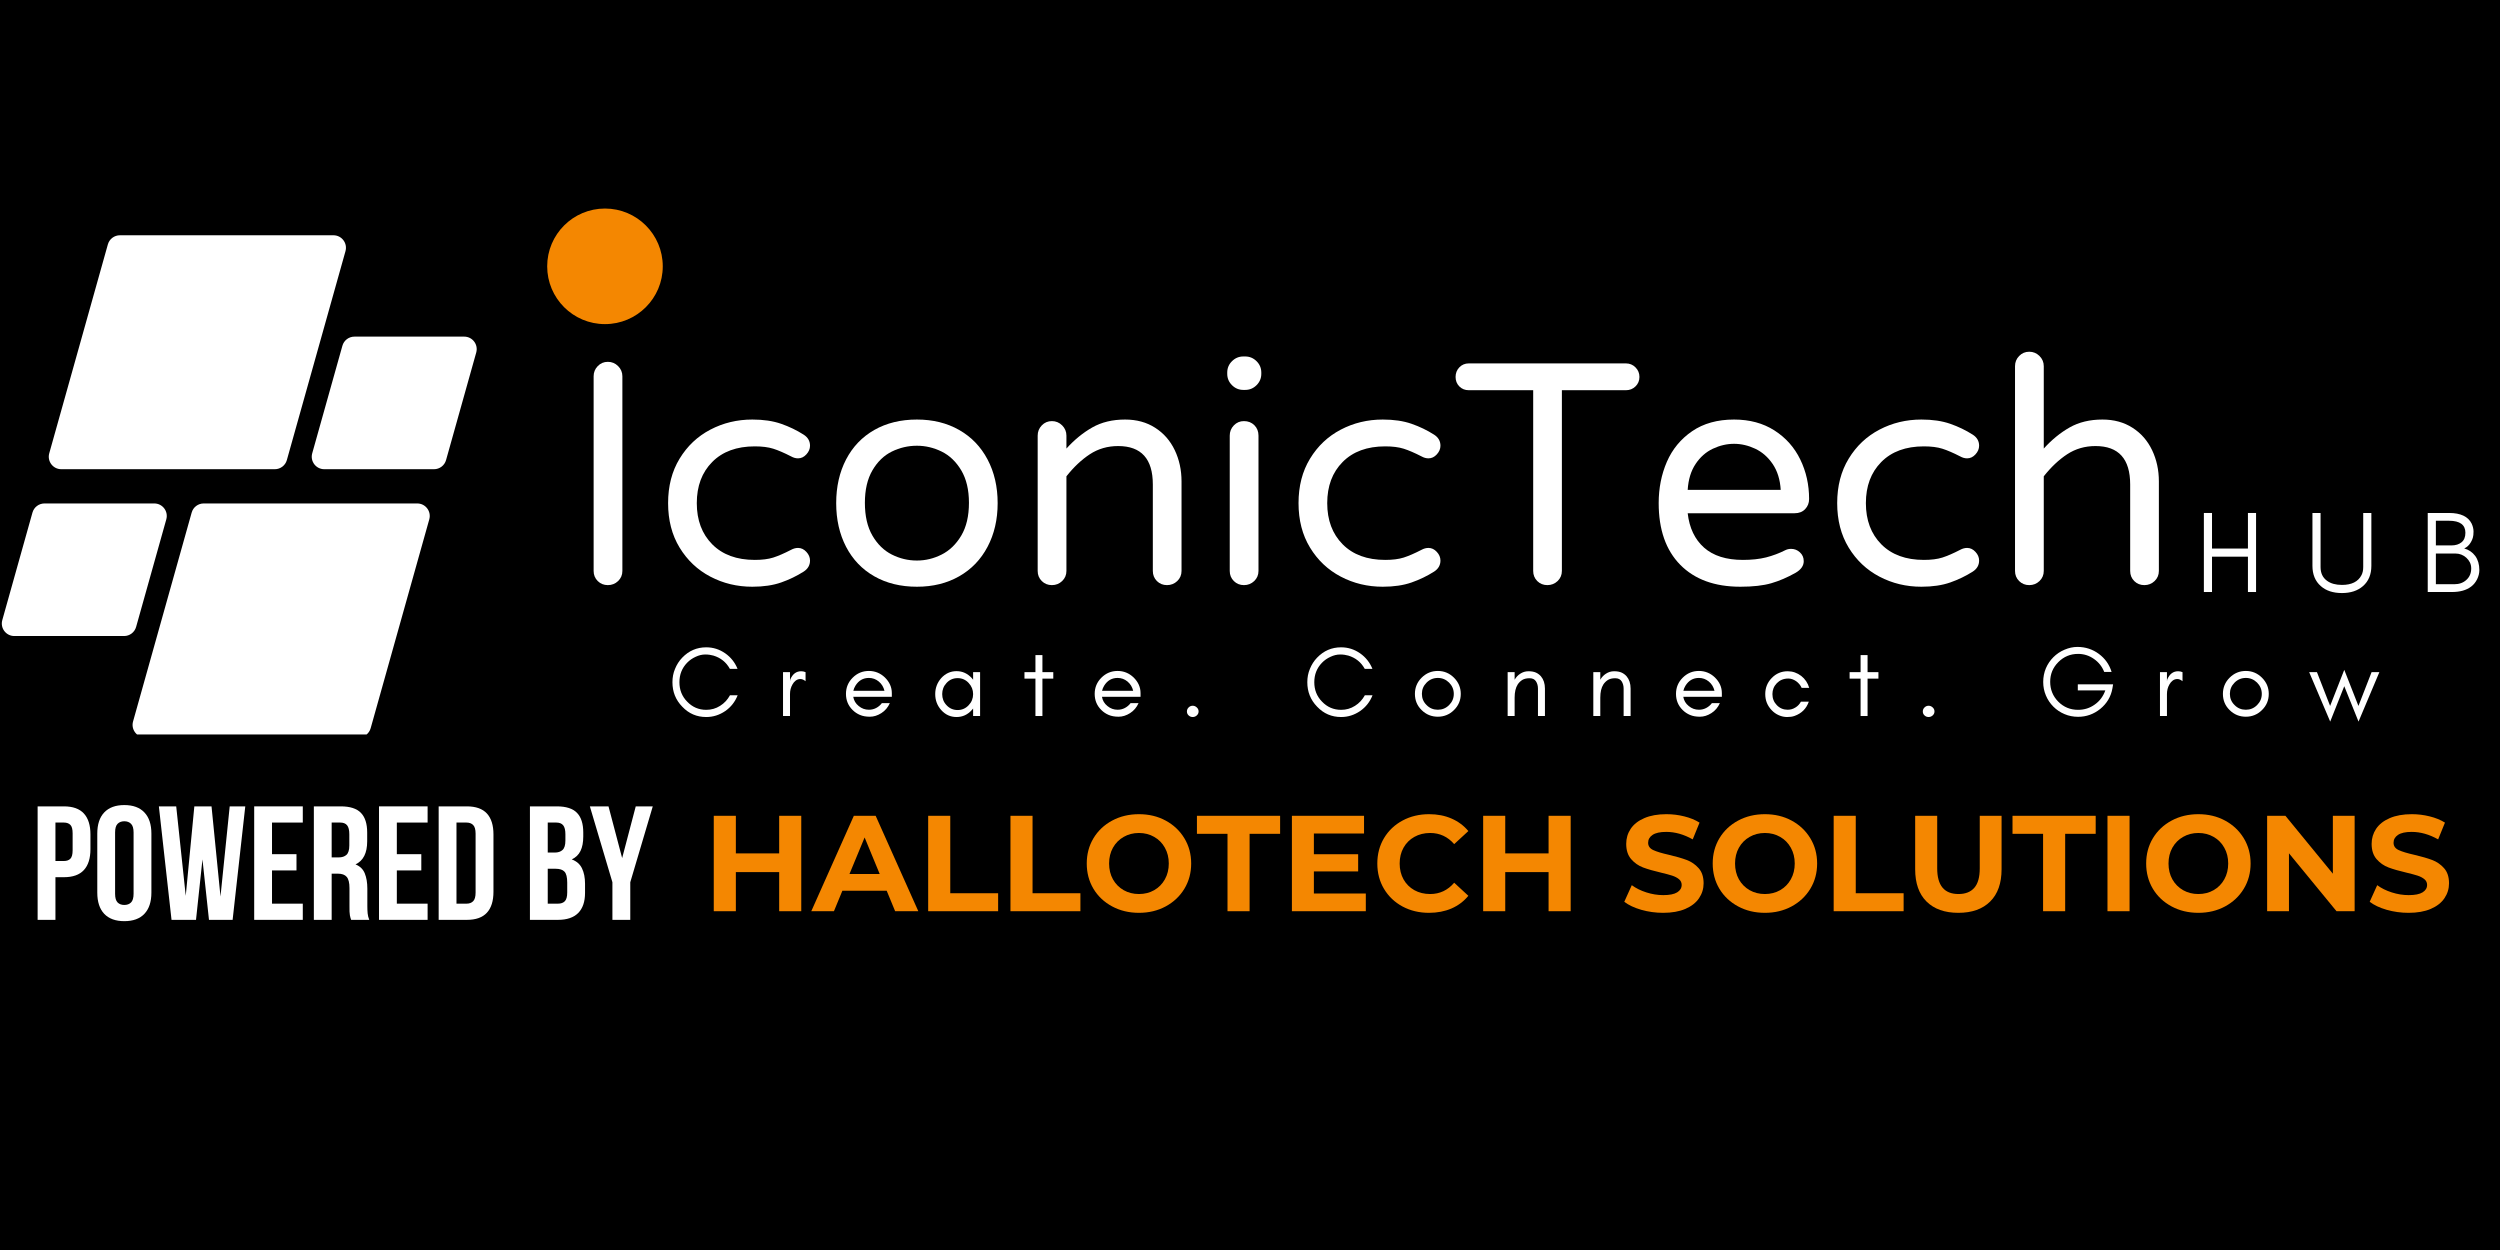 <svg xmlns="http://www.w3.org/2000/svg" xmlns:xlink="http://www.w3.org/1999/xlink" width="1000" zoomAndPan="magnify" viewBox="0 0 750 375" height="500" preserveAspectRatio="xMidYMid meet" version="1.0"><defs><g/><clipPath id="1a1e6d032c"><path d="M 164.156 62.562 L 198.828 62.562 L 198.828 97.234 L 164.156 97.234 Z M 164.156 62.562 " clip-rule="nonzero"/></clipPath><clipPath id="062110d38d"><path d="M 181.492 62.562 C 171.918 62.562 164.156 70.324 164.156 79.898 C 164.156 89.473 171.918 97.234 181.492 97.234 C 191.066 97.234 198.828 89.473 198.828 79.898 C 198.828 70.324 191.066 62.562 181.492 62.562 Z M 181.492 62.562 " clip-rule="nonzero"/></clipPath><clipPath id="442500f47b"><path d="M 0 70.582 L 144 70.582 L 144 220.344 L 0 220.344 Z M 0 70.582 " clip-rule="nonzero"/></clipPath><clipPath id="f6eb894e4a"><path d="M 82.445 140.762 L 18.383 140.762 C 15.898 140.762 14.102 138.387 14.773 135.996 L 32.359 73.32 C 32.816 71.699 34.289 70.582 35.973 70.582 L 100.031 70.582 C 102.516 70.582 104.316 72.953 103.645 75.348 L 86.055 138.023 C 85.602 139.641 84.125 140.762 82.445 140.762 Z M 40.836 188.07 L 49.891 155.801 C 50.562 153.406 48.766 151.035 46.281 151.035 L 13.352 151.035 C 11.668 151.035 10.195 152.152 9.738 153.773 L 0.684 186.043 C 0.012 188.438 1.812 190.809 4.297 190.809 L 37.227 190.809 C 38.906 190.809 40.383 189.691 40.836 188.07 Z M 57.5 153.773 L 39.914 216.449 C 39.242 218.84 41.039 221.215 43.523 221.215 L 107.586 221.215 C 109.266 221.215 110.742 220.094 111.195 218.477 L 128.785 155.801 C 129.453 153.406 127.656 151.035 125.172 151.035 L 61.113 151.035 C 59.43 151.035 57.953 152.152 57.5 153.773 Z M 102.719 103.727 L 93.664 135.996 C 92.992 138.387 94.793 140.762 97.277 140.762 L 130.207 140.762 C 131.887 140.762 133.363 139.641 133.816 138.023 L 142.871 105.75 C 143.543 103.359 141.746 100.988 139.262 100.988 L 106.332 100.988 C 104.648 100.988 103.176 102.105 102.719 103.727 Z M 102.719 103.727 " clip-rule="nonzero"/></clipPath></defs><rect x="-75" width="900" fill="#ffffff" y="-37.5" height="450" fill-opacity="1"/><rect x="-75" width="900" fill="#000000" y="-37.5" height="450" fill-opacity="1"/><g fill="#ffffff" fill-opacity="1"><g transform="translate(9.335, 275.957)"><g><path d="M 9.828 -34.047 C 12.516 -34.047 14.516 -33.332 15.828 -31.906 C 17.141 -30.477 17.797 -28.391 17.797 -25.641 L 17.797 -21.203 C 17.797 -18.453 17.141 -16.363 15.828 -14.938 C 14.516 -13.508 12.516 -12.797 9.828 -12.797 L 7.297 -12.797 L 7.297 0 L 1.953 0 L 1.953 -34.047 Z M 7.297 -29.188 L 7.297 -17.656 L 9.828 -17.656 C 10.672 -17.656 11.316 -17.879 11.766 -18.328 C 12.223 -18.785 12.453 -19.629 12.453 -20.859 L 12.453 -25.969 C 12.453 -27.207 12.223 -28.051 11.766 -28.5 C 11.316 -28.957 10.672 -29.188 9.828 -29.188 Z M 7.297 -29.188 "/></g></g></g><g fill="#ffffff" fill-opacity="1"><g transform="translate(27.669, 275.957)"><g><path d="M 6.859 -7.828 C 6.859 -6.598 7.109 -5.727 7.609 -5.219 C 8.109 -4.719 8.781 -4.469 9.625 -4.469 C 10.469 -4.469 11.141 -4.719 11.641 -5.219 C 12.148 -5.727 12.406 -6.598 12.406 -7.828 L 12.406 -26.219 C 12.406 -27.445 12.148 -28.312 11.641 -28.812 C 11.141 -29.32 10.469 -29.578 9.625 -29.578 C 8.781 -29.578 8.109 -29.32 7.609 -28.812 C 7.109 -28.312 6.859 -27.445 6.859 -26.219 Z M 1.516 -25.875 C 1.516 -28.633 2.207 -30.75 3.594 -32.219 C 4.988 -33.695 7 -34.438 9.625 -34.438 C 12.258 -34.438 14.27 -33.695 15.656 -32.219 C 17.051 -30.75 17.75 -28.633 17.75 -25.875 L 17.75 -8.172 C 17.75 -5.41 17.051 -3.289 15.656 -1.812 C 14.27 -0.344 12.258 0.391 9.625 0.391 C 7 0.391 4.988 -0.344 3.594 -1.812 C 2.207 -3.289 1.516 -5.41 1.516 -8.172 Z M 1.516 -25.875 "/></g></g></g><g fill="#ffffff" fill-opacity="1"><g transform="translate(46.927, 275.957)"><g><path d="M 13.812 -18.141 L 11.875 0 L 4.531 0 L 0.734 -34.047 L 5.938 -34.047 L 8.797 -7.203 L 11.375 -34.047 L 16.531 -34.047 L 19.219 -7 L 21.984 -34.047 L 26.656 -34.047 L 22.859 0 L 15.766 0 Z M 13.812 -18.141 "/></g></g></g><g fill="#ffffff" fill-opacity="1"><g transform="translate(74.306, 275.957)"><g><path d="M 7.297 -19.703 L 14.641 -19.703 L 14.641 -14.828 L 7.297 -14.828 L 7.297 -4.859 L 16.531 -4.859 L 16.531 0 L 1.953 0 L 1.953 -34.047 L 16.531 -34.047 L 16.531 -29.188 L 7.297 -29.188 Z M 7.297 -19.703 "/></g></g></g><g fill="#ffffff" fill-opacity="1"><g transform="translate(92.202, 275.957)"><g><path d="M 13.141 0 C 13.066 -0.227 13 -0.438 12.938 -0.625 C 12.875 -0.82 12.816 -1.066 12.766 -1.359 C 12.711 -1.648 12.676 -2.02 12.656 -2.469 C 12.645 -2.926 12.641 -3.5 12.641 -4.188 L 12.641 -9.531 C 12.641 -11.125 12.363 -12.242 11.812 -12.891 C 11.27 -13.535 10.379 -13.859 9.141 -13.859 L 7.297 -13.859 L 7.297 0 L 1.953 0 L 1.953 -34.047 L 10.016 -34.047 C 12.805 -34.047 14.828 -33.395 16.078 -32.094 C 17.328 -30.801 17.953 -28.844 17.953 -26.219 L 17.953 -23.547 C 17.953 -20.035 16.785 -17.734 14.453 -16.641 C 15.805 -16.086 16.734 -15.188 17.234 -13.938 C 17.742 -12.688 18 -11.172 18 -9.391 L 18 -4.141 C 18 -3.297 18.031 -2.555 18.094 -1.922 C 18.156 -1.285 18.316 -0.645 18.578 0 Z M 7.297 -29.188 L 7.297 -18.734 L 9.391 -18.734 C 10.391 -18.734 11.172 -18.988 11.734 -19.5 C 12.305 -20.02 12.594 -20.961 12.594 -22.328 L 12.594 -25.688 C 12.594 -26.914 12.375 -27.805 11.938 -28.359 C 11.5 -28.91 10.812 -29.188 9.875 -29.188 Z M 7.297 -29.188 "/></g></g></g><g fill="#ffffff" fill-opacity="1"><g transform="translate(111.751, 275.957)"><g><path d="M 7.297 -19.703 L 14.641 -19.703 L 14.641 -14.828 L 7.297 -14.828 L 7.297 -4.859 L 16.531 -4.859 L 16.531 0 L 1.953 0 L 1.953 -34.047 L 16.531 -34.047 L 16.531 -29.188 L 7.297 -29.188 Z M 7.297 -19.703 "/></g></g></g><g fill="#ffffff" fill-opacity="1"><g transform="translate(129.647, 275.957)"><g><path d="M 1.953 -34.047 L 10.406 -34.047 C 13.102 -34.047 15.109 -33.332 16.422 -31.906 C 17.734 -30.477 18.391 -28.391 18.391 -25.641 L 18.391 -8.422 C 18.391 -5.66 17.734 -3.566 16.422 -2.141 C 15.109 -0.711 13.102 0 10.406 0 L 1.953 0 Z M 7.297 -29.188 L 7.297 -4.859 L 10.312 -4.859 C 11.156 -4.859 11.816 -5.102 12.297 -5.594 C 12.785 -6.082 13.031 -6.941 13.031 -8.172 L 13.031 -25.875 C 13.031 -27.102 12.785 -27.961 12.297 -28.453 C 11.816 -28.941 11.156 -29.188 10.312 -29.188 Z M 7.297 -29.188 "/></g></g></g><g fill="#ffffff" fill-opacity="1"><g transform="translate(149.488, 275.957)"><g/></g></g><g fill="#ffffff" fill-opacity="1"><g transform="translate(157.026, 275.957)"><g><path d="M 10.016 -34.047 C 12.805 -34.047 14.828 -33.395 16.078 -32.094 C 17.328 -30.801 17.953 -28.844 17.953 -26.219 L 17.953 -25 C 17.953 -23.25 17.676 -21.805 17.125 -20.672 C 16.57 -19.535 15.695 -18.691 14.5 -18.141 C 15.957 -17.586 16.984 -16.688 17.578 -15.438 C 18.18 -14.195 18.484 -12.664 18.484 -10.844 L 18.484 -8.078 C 18.484 -5.453 17.801 -3.445 16.438 -2.062 C 15.07 -0.688 13.047 0 10.359 0 L 1.953 0 L 1.953 -34.047 Z M 7.297 -15.328 L 7.297 -4.859 L 10.359 -4.859 C 11.266 -4.859 11.953 -5.102 12.422 -5.594 C 12.898 -6.082 13.141 -6.957 13.141 -8.219 L 13.141 -11.188 C 13.141 -12.781 12.867 -13.867 12.328 -14.453 C 11.797 -15.035 10.91 -15.328 9.672 -15.328 Z M 7.297 -29.188 L 7.297 -20.188 L 9.391 -20.188 C 10.391 -20.188 11.172 -20.445 11.734 -20.969 C 12.305 -21.488 12.594 -22.426 12.594 -23.781 L 12.594 -25.688 C 12.594 -26.914 12.375 -27.805 11.938 -28.359 C 11.5 -28.91 10.812 -29.188 9.875 -29.188 Z M 7.297 -29.188 "/></g></g></g><g fill="#ffffff" fill-opacity="1"><g transform="translate(176.77, 275.957)"><g><path d="M 6.953 -11.281 L 0.188 -34.047 L 5.781 -34.047 L 9.875 -18.531 L 13.953 -34.047 L 19.062 -34.047 L 12.312 -11.281 L 12.312 0 L 6.953 0 Z M 6.953 -11.281 "/></g></g></g><g fill="#f48701" fill-opacity="1"><g transform="translate(210.739, 273.364)"><g><path d="M 29.641 -28.625 L 29.641 0 L 23.016 0 L 23.016 -11.734 L 10.016 -11.734 L 10.016 0 L 3.391 0 L 3.391 -28.625 L 10.016 -28.625 L 10.016 -17.344 L 23.016 -17.344 L 23.016 -28.625 Z M 29.641 -28.625 "/></g></g></g><g fill="#f48701" fill-opacity="1"><g transform="translate(243.76, 273.364)"><g><path d="M 22.25 -6.141 L 8.953 -6.141 L 6.422 0 L -0.375 0 L 12.391 -28.625 L 18.938 -28.625 L 31.734 0 L 24.781 0 Z M 20.156 -11.156 L 15.625 -22.125 L 11.078 -11.156 Z M 20.156 -11.156 "/></g></g></g><g fill="#f48701" fill-opacity="1"><g transform="translate(275.064, 273.364)"><g><path d="M 3.391 -28.625 L 10.016 -28.625 L 10.016 -5.391 L 24.375 -5.391 L 24.375 0 L 3.391 0 Z M 3.391 -28.625 "/></g></g></g><g fill="#f48701" fill-opacity="1"><g transform="translate(299.748, 273.364)"><g><path d="M 3.391 -28.625 L 10.016 -28.625 L 10.016 -5.391 L 24.375 -5.391 L 24.375 0 L 3.391 0 Z M 3.391 -28.625 "/></g></g></g><g fill="#f48701" fill-opacity="1"><g transform="translate(324.432, 273.364)"><g><path d="M 17.25 0.484 C 14.281 0.484 11.602 -0.156 9.219 -1.438 C 6.832 -2.719 4.961 -4.477 3.609 -6.719 C 2.266 -8.969 1.594 -11.5 1.594 -14.312 C 1.594 -17.125 2.266 -19.648 3.609 -21.891 C 4.961 -24.141 6.832 -25.906 9.219 -27.188 C 11.602 -28.469 14.281 -29.109 17.25 -29.109 C 20.227 -29.109 22.898 -28.469 25.266 -27.188 C 27.641 -25.906 29.508 -24.141 30.875 -21.891 C 32.238 -19.648 32.922 -17.125 32.922 -14.312 C 32.922 -11.5 32.238 -8.969 30.875 -6.719 C 29.508 -4.477 27.641 -2.719 25.266 -1.438 C 22.898 -0.156 20.227 0.484 17.25 0.484 Z M 17.25 -5.156 C 18.945 -5.156 20.473 -5.539 21.828 -6.312 C 23.191 -7.094 24.258 -8.176 25.031 -9.562 C 25.812 -10.957 26.203 -12.539 26.203 -14.312 C 26.203 -16.082 25.812 -17.66 25.031 -19.047 C 24.258 -20.441 23.191 -21.523 21.828 -22.297 C 20.473 -23.078 18.945 -23.469 17.25 -23.469 C 15.562 -23.469 14.035 -23.078 12.672 -22.297 C 11.305 -21.523 10.234 -20.441 9.453 -19.047 C 8.68 -17.66 8.297 -16.082 8.297 -14.312 C 8.297 -12.539 8.68 -10.957 9.453 -9.562 C 10.234 -8.176 11.305 -7.094 12.672 -6.312 C 14.035 -5.539 15.562 -5.156 17.25 -5.156 Z M 17.25 -5.156 "/></g></g></g><g fill="#f48701" fill-opacity="1"><g transform="translate(358.924, 273.364)"><g><path d="M 9.328 -23.219 L 0.156 -23.219 L 0.156 -28.625 L 25.109 -28.625 L 25.109 -23.219 L 15.953 -23.219 L 15.953 0 L 9.328 0 Z M 9.328 -23.219 "/></g></g></g><g fill="#f48701" fill-opacity="1"><g transform="translate(384.18, 273.364)"><g><path d="M 25.562 -5.312 L 25.562 0 L 3.391 0 L 3.391 -28.625 L 25.031 -28.625 L 25.031 -23.312 L 9.984 -23.312 L 9.984 -17.094 L 23.266 -17.094 L 23.266 -11.938 L 9.984 -11.938 L 9.984 -5.312 Z M 25.562 -5.312 "/></g></g></g><g fill="#f48701" fill-opacity="1"><g transform="translate(411.602, 273.364)"><g><path d="M 17.094 0.484 C 14.176 0.484 11.535 -0.145 9.172 -1.406 C 6.816 -2.676 4.961 -4.438 3.609 -6.688 C 2.266 -8.938 1.594 -11.477 1.594 -14.312 C 1.594 -17.145 2.266 -19.688 3.609 -21.938 C 4.961 -24.188 6.816 -25.941 9.172 -27.203 C 11.535 -28.473 14.191 -29.109 17.141 -29.109 C 19.617 -29.109 21.859 -28.672 23.859 -27.797 C 25.859 -26.93 27.539 -25.68 28.906 -24.047 L 24.656 -20.125 C 22.719 -22.352 20.316 -23.469 17.453 -23.469 C 15.68 -23.469 14.098 -23.078 12.703 -22.297 C 11.316 -21.523 10.234 -20.441 9.453 -19.047 C 8.68 -17.66 8.297 -16.082 8.297 -14.312 C 8.297 -12.539 8.68 -10.957 9.453 -9.562 C 10.234 -8.176 11.316 -7.094 12.703 -6.312 C 14.098 -5.539 15.68 -5.156 17.453 -5.156 C 20.316 -5.156 22.719 -6.285 24.656 -8.547 L 28.906 -4.625 C 27.539 -2.957 25.848 -1.688 23.828 -0.812 C 21.816 0.051 19.57 0.484 17.094 0.484 Z M 17.094 0.484 "/></g></g></g><g fill="#f48701" fill-opacity="1"><g transform="translate(441.558, 273.364)"><g><path d="M 29.641 -28.625 L 29.641 0 L 23.016 0 L 23.016 -11.734 L 10.016 -11.734 L 10.016 0 L 3.391 0 L 3.391 -28.625 L 10.016 -28.625 L 10.016 -17.344 L 23.016 -17.344 L 23.016 -28.625 Z M 29.641 -28.625 "/></g></g></g><g fill="#f48701" fill-opacity="1"><g transform="translate(474.579, 273.364)"><g/></g></g><g fill="#f48701" fill-opacity="1"><g transform="translate(486.144, 273.364)"><g><path d="M 12.797 0.484 C 10.535 0.484 8.348 0.18 6.234 -0.422 C 4.117 -1.035 2.422 -1.836 1.141 -2.828 L 3.391 -7.812 C 4.617 -6.906 6.078 -6.18 7.766 -5.641 C 9.453 -5.098 11.145 -4.828 12.844 -4.828 C 14.719 -4.828 16.102 -5.102 17 -5.656 C 17.906 -6.219 18.359 -6.961 18.359 -7.891 C 18.359 -8.578 18.094 -9.145 17.562 -9.594 C 17.031 -10.039 16.348 -10.398 15.516 -10.672 C 14.68 -10.941 13.555 -11.242 12.141 -11.578 C 9.961 -12.086 8.176 -12.602 6.781 -13.125 C 5.395 -13.645 4.203 -14.477 3.203 -15.625 C 2.211 -16.77 1.719 -18.297 1.719 -20.203 C 1.719 -21.859 2.164 -23.363 3.062 -24.719 C 3.969 -26.07 5.328 -27.141 7.141 -27.922 C 8.953 -28.711 11.164 -29.109 13.781 -29.109 C 15.602 -29.109 17.383 -28.891 19.125 -28.453 C 20.875 -28.023 22.406 -27.398 23.719 -26.578 L 21.672 -21.547 C 19.023 -23.047 16.379 -23.797 13.734 -23.797 C 11.879 -23.797 10.508 -23.492 9.625 -22.891 C 8.738 -22.297 8.297 -21.508 8.297 -20.531 C 8.297 -19.551 8.805 -18.82 9.828 -18.344 C 10.859 -17.863 12.422 -17.391 14.516 -16.922 C 16.691 -16.41 18.473 -15.895 19.859 -15.375 C 21.254 -14.852 22.445 -14.035 23.438 -12.922 C 24.438 -11.805 24.938 -10.289 24.938 -8.375 C 24.938 -6.738 24.477 -5.242 23.562 -3.891 C 22.656 -2.547 21.285 -1.477 19.453 -0.688 C 17.629 0.094 15.41 0.484 12.797 0.484 Z M 12.797 0.484 "/></g></g></g><g fill="#f48701" fill-opacity="1"><g transform="translate(512.218, 273.364)"><g><path d="M 17.25 0.484 C 14.281 0.484 11.602 -0.156 9.219 -1.438 C 6.832 -2.719 4.961 -4.477 3.609 -6.719 C 2.266 -8.969 1.594 -11.5 1.594 -14.312 C 1.594 -17.125 2.266 -19.648 3.609 -21.891 C 4.961 -24.141 6.832 -25.906 9.219 -27.188 C 11.602 -28.469 14.281 -29.109 17.25 -29.109 C 20.227 -29.109 22.898 -28.469 25.266 -27.188 C 27.641 -25.906 29.508 -24.141 30.875 -21.891 C 32.238 -19.648 32.922 -17.125 32.922 -14.312 C 32.922 -11.5 32.238 -8.969 30.875 -6.719 C 29.508 -4.477 27.641 -2.719 25.266 -1.438 C 22.898 -0.156 20.227 0.484 17.25 0.484 Z M 17.25 -5.156 C 18.945 -5.156 20.473 -5.539 21.828 -6.312 C 23.191 -7.094 24.258 -8.176 25.031 -9.562 C 25.812 -10.957 26.203 -12.539 26.203 -14.312 C 26.203 -16.082 25.812 -17.66 25.031 -19.047 C 24.258 -20.441 23.191 -21.523 21.828 -22.297 C 20.473 -23.078 18.945 -23.469 17.25 -23.469 C 15.562 -23.469 14.035 -23.078 12.672 -22.297 C 11.305 -21.523 10.234 -20.441 9.453 -19.047 C 8.68 -17.66 8.297 -16.082 8.297 -14.312 C 8.297 -12.539 8.68 -10.957 9.453 -9.562 C 10.234 -8.176 11.305 -7.094 12.672 -6.312 C 14.035 -5.539 15.562 -5.156 17.25 -5.156 Z M 17.25 -5.156 "/></g></g></g><g fill="#f48701" fill-opacity="1"><g transform="translate(546.71, 273.364)"><g><path d="M 3.391 -28.625 L 10.016 -28.625 L 10.016 -5.391 L 24.375 -5.391 L 24.375 0 L 3.391 0 Z M 3.391 -28.625 "/></g></g></g><g fill="#f48701" fill-opacity="1"><g transform="translate(571.394, 273.364)"><g><path d="M 16.109 0.484 C 12.023 0.484 8.844 -0.645 6.562 -2.906 C 4.289 -5.164 3.156 -8.395 3.156 -12.594 L 3.156 -28.625 L 9.766 -28.625 L 9.766 -12.844 C 9.766 -7.719 11.895 -5.156 16.156 -5.156 C 18.227 -5.156 19.805 -5.773 20.891 -7.016 C 21.984 -8.254 22.531 -10.195 22.531 -12.844 L 22.531 -28.625 L 29.078 -28.625 L 29.078 -12.594 C 29.078 -8.395 27.938 -5.164 25.656 -2.906 C 23.383 -0.645 20.203 0.484 16.109 0.484 Z M 16.109 0.484 "/></g></g></g><g fill="#f48701" fill-opacity="1"><g transform="translate(603.597, 273.364)"><g><path d="M 9.328 -23.219 L 0.156 -23.219 L 0.156 -28.625 L 25.109 -28.625 L 25.109 -23.219 L 15.953 -23.219 L 15.953 0 L 9.328 0 Z M 9.328 -23.219 "/></g></g></g><g fill="#f48701" fill-opacity="1"><g transform="translate(628.853, 273.364)"><g><path d="M 3.391 -28.625 L 10.016 -28.625 L 10.016 0 L 3.391 0 Z M 3.391 -28.625 "/></g></g></g><g fill="#f48701" fill-opacity="1"><g transform="translate(642.258, 273.364)"><g><path d="M 17.25 0.484 C 14.281 0.484 11.602 -0.156 9.219 -1.438 C 6.832 -2.719 4.961 -4.477 3.609 -6.719 C 2.266 -8.969 1.594 -11.5 1.594 -14.312 C 1.594 -17.125 2.266 -19.648 3.609 -21.891 C 4.961 -24.141 6.832 -25.906 9.219 -27.188 C 11.602 -28.469 14.281 -29.109 17.25 -29.109 C 20.227 -29.109 22.898 -28.469 25.266 -27.188 C 27.641 -25.906 29.508 -24.141 30.875 -21.891 C 32.238 -19.648 32.922 -17.125 32.922 -14.312 C 32.922 -11.5 32.238 -8.969 30.875 -6.719 C 29.508 -4.477 27.641 -2.719 25.266 -1.438 C 22.898 -0.156 20.227 0.484 17.25 0.484 Z M 17.25 -5.156 C 18.945 -5.156 20.473 -5.539 21.828 -6.312 C 23.191 -7.094 24.258 -8.176 25.031 -9.562 C 25.812 -10.957 26.203 -12.539 26.203 -14.312 C 26.203 -16.082 25.812 -17.66 25.031 -19.047 C 24.258 -20.441 23.191 -21.523 21.828 -22.297 C 20.473 -23.078 18.945 -23.469 17.25 -23.469 C 15.562 -23.469 14.035 -23.078 12.672 -22.297 C 11.305 -21.523 10.234 -20.441 9.453 -19.047 C 8.68 -17.66 8.297 -16.082 8.297 -14.312 C 8.297 -12.539 8.68 -10.957 9.453 -9.562 C 10.234 -8.176 11.305 -7.094 12.672 -6.312 C 14.035 -5.539 15.562 -5.156 17.25 -5.156 Z M 17.25 -5.156 "/></g></g></g><g fill="#f48701" fill-opacity="1"><g transform="translate(676.75, 273.364)"><g><path d="M 29.641 -28.625 L 29.641 0 L 24.203 0 L 9.938 -17.375 L 9.938 0 L 3.391 0 L 3.391 -28.625 L 8.875 -28.625 L 23.109 -11.25 L 23.109 -28.625 Z M 29.641 -28.625 "/></g></g></g><g fill="#f48701" fill-opacity="1"><g transform="translate(709.77, 273.364)"><g><path d="M 12.797 0.484 C 10.535 0.484 8.348 0.18 6.234 -0.422 C 4.117 -1.035 2.422 -1.836 1.141 -2.828 L 3.391 -7.812 C 4.617 -6.906 6.078 -6.18 7.766 -5.641 C 9.453 -5.098 11.145 -4.828 12.844 -4.828 C 14.719 -4.828 16.102 -5.102 17 -5.656 C 17.906 -6.219 18.359 -6.961 18.359 -7.891 C 18.359 -8.578 18.094 -9.145 17.562 -9.594 C 17.031 -10.039 16.348 -10.398 15.516 -10.672 C 14.68 -10.941 13.555 -11.242 12.141 -11.578 C 9.961 -12.086 8.176 -12.602 6.781 -13.125 C 5.395 -13.645 4.203 -14.477 3.203 -15.625 C 2.211 -16.77 1.719 -18.297 1.719 -20.203 C 1.719 -21.859 2.164 -23.363 3.062 -24.719 C 3.969 -26.07 5.328 -27.141 7.141 -27.922 C 8.953 -28.711 11.164 -29.109 13.781 -29.109 C 15.602 -29.109 17.383 -28.891 19.125 -28.453 C 20.875 -28.023 22.406 -27.398 23.719 -26.578 L 21.672 -21.547 C 19.023 -23.047 16.379 -23.797 13.734 -23.797 C 11.879 -23.797 10.508 -23.492 9.625 -22.891 C 8.738 -22.297 8.297 -21.508 8.297 -20.531 C 8.297 -19.551 8.805 -18.82 9.828 -18.344 C 10.859 -17.863 12.422 -17.391 14.516 -16.922 C 16.691 -16.41 18.473 -15.895 19.859 -15.375 C 21.254 -14.852 22.445 -14.035 23.438 -12.922 C 24.438 -11.805 24.938 -10.289 24.938 -8.375 C 24.938 -6.738 24.477 -5.242 23.562 -3.891 C 22.656 -2.547 21.285 -1.477 19.453 -0.688 C 17.629 0.094 15.41 0.484 12.797 0.484 Z M 12.797 0.484 "/></g></g></g><g clip-path="url(#1a1e6d032c)"><g clip-path="url(#062110d38d)"><path fill="#f48701" d="M 164.156 62.562 L 198.828 62.562 L 198.828 97.234 L 164.156 97.234 Z M 164.156 62.562 " fill-opacity="1" fill-rule="nonzero"/></g></g><g clip-path="url(#442500f47b)"><g clip-path="url(#f6eb894e4a)"><path fill="#ffffff" d="M 0.012 70.582 L 0.012 220.344 L 143.543 220.344 L 143.543 70.582 Z M 0.012 70.582 " fill-opacity="1" fill-rule="nonzero"/></g></g><g fill="#ffffff" fill-opacity="1"><g transform="translate(168.917, 175.066)"><g><path d="M 13.438 0.469 C 12.238 0.469 11.227 0.062 10.406 -0.75 C 9.582 -1.57 9.172 -2.582 9.172 -3.781 L 9.172 -62.172 C 9.172 -63.367 9.582 -64.391 10.406 -65.234 C 11.227 -66.086 12.238 -66.516 13.438 -66.516 C 14.633 -66.516 15.66 -66.086 16.516 -65.234 C 17.367 -64.391 17.797 -63.367 17.797 -62.172 L 17.797 -3.781 C 17.797 -2.582 17.367 -1.57 16.516 -0.75 C 15.66 0.062 14.633 0.469 13.438 0.469 Z M 13.438 0.469 "/></g></g></g><g fill="#ffffff" fill-opacity="1"><g transform="translate(195.882, 175.066)"><g><path d="M 29.812 0.953 C 25.27 0.953 21.07 -0.055 17.219 -2.078 C 13.375 -4.098 10.301 -7 8 -10.781 C 5.695 -14.57 4.547 -19.02 4.547 -24.125 C 4.547 -29.238 5.695 -33.688 8 -37.469 C 10.301 -41.258 13.375 -44.16 17.219 -46.172 C 21.07 -48.191 25.27 -49.203 29.812 -49.203 C 33.156 -49.203 36.039 -48.773 38.469 -47.922 C 40.895 -47.078 43.148 -45.988 45.234 -44.656 C 46.492 -43.844 47.125 -42.738 47.125 -41.344 C 47.125 -40.406 46.758 -39.539 46.031 -38.75 C 45.312 -37.957 44.477 -37.562 43.531 -37.562 C 42.832 -37.562 42.141 -37.754 41.453 -38.141 C 39.367 -39.211 37.582 -39.984 36.094 -40.453 C 34.613 -40.922 32.77 -41.156 30.562 -41.156 C 25.133 -41.156 20.875 -39.594 17.781 -36.469 C 14.695 -33.352 13.156 -29.238 13.156 -24.125 C 13.156 -19.02 14.695 -14.906 17.781 -11.781 C 20.875 -8.656 25.133 -7.094 30.562 -7.094 C 32.77 -7.094 34.613 -7.328 36.094 -7.797 C 37.582 -8.273 39.367 -9.051 41.453 -10.125 C 42.141 -10.5 42.832 -10.688 43.531 -10.688 C 44.477 -10.688 45.312 -10.289 46.031 -9.5 C 46.758 -8.719 47.125 -7.852 47.125 -6.906 C 47.125 -5.52 46.492 -4.414 45.234 -3.594 C 43.148 -2.27 40.895 -1.18 38.469 -0.328 C 36.039 0.523 33.156 0.953 29.812 0.953 Z M 29.812 0.953 "/></g></g></g><g fill="#ffffff" fill-opacity="1"><g transform="translate(246.31, 175.066)"><g><path d="M 28.766 0.953 C 23.91 0.953 19.648 -0.086 15.984 -2.172 C 12.328 -4.254 9.504 -7.203 7.516 -11.016 C 5.535 -14.836 4.547 -19.207 4.547 -24.125 C 4.547 -29.051 5.535 -33.422 7.516 -37.234 C 9.504 -41.047 12.328 -43.992 15.984 -46.078 C 19.648 -48.16 23.91 -49.203 28.766 -49.203 C 33.555 -49.203 37.781 -48.16 41.438 -46.078 C 45.102 -43.992 47.941 -41.047 49.953 -37.234 C 51.973 -33.422 52.984 -29.051 52.984 -24.125 C 52.984 -19.207 51.973 -14.836 49.953 -11.016 C 47.941 -7.203 45.102 -4.254 41.438 -2.172 C 37.781 -0.086 33.555 0.953 28.766 0.953 Z M 28.766 -6.906 C 31.348 -6.906 33.82 -7.504 36.188 -8.703 C 38.562 -9.898 40.52 -11.789 42.062 -14.375 C 43.602 -16.969 44.375 -20.25 44.375 -24.219 C 44.375 -28.133 43.602 -31.383 42.062 -33.969 C 40.52 -36.551 38.562 -38.426 36.188 -39.594 C 33.82 -40.758 31.348 -41.344 28.766 -41.344 C 26.117 -41.344 23.609 -40.758 21.234 -39.594 C 18.867 -38.426 16.93 -36.551 15.422 -33.969 C 13.91 -31.383 13.156 -28.133 13.156 -24.219 C 13.156 -20.25 13.91 -16.969 15.422 -14.375 C 16.93 -11.789 18.867 -9.898 21.234 -8.703 C 23.609 -7.504 26.117 -6.906 28.766 -6.906 Z M 28.766 -6.906 "/></g></g></g><g fill="#ffffff" fill-opacity="1"><g transform="translate(303.834, 175.066)"><g><path d="M 11.734 0.469 C 10.535 0.469 9.523 0.062 8.703 -0.75 C 7.879 -1.57 7.469 -2.582 7.469 -3.781 L 7.469 -44.375 C 7.469 -45.57 7.879 -46.598 8.703 -47.453 C 9.523 -48.305 10.535 -48.734 11.734 -48.734 C 12.93 -48.734 13.957 -48.305 14.812 -47.453 C 15.664 -46.598 16.094 -45.57 16.094 -44.375 L 16.094 -40.5 C 18.488 -43.145 21.07 -45.254 23.844 -46.828 C 26.625 -48.41 29.906 -49.203 33.688 -49.203 C 37.156 -49.203 40.164 -48.379 42.719 -46.734 C 45.281 -45.098 47.238 -42.859 48.594 -40.016 C 49.945 -37.18 50.625 -34.062 50.625 -30.656 L 50.625 -3.781 C 50.625 -2.582 50.195 -1.57 49.344 -0.75 C 48.488 0.062 47.461 0.469 46.266 0.469 C 45.066 0.469 44.055 0.062 43.234 -0.75 C 42.422 -1.57 42.016 -2.582 42.016 -3.781 L 42.016 -29.719 C 42.016 -37.406 38.547 -41.25 31.609 -41.25 C 28.453 -41.25 25.625 -40.43 23.125 -38.797 C 20.633 -37.16 18.289 -34.953 16.094 -32.172 L 16.094 -3.781 C 16.094 -2.582 15.664 -1.57 14.812 -0.75 C 13.957 0.062 12.93 0.469 11.734 0.469 Z M 11.734 0.469 "/></g></g></g><g fill="#ffffff" fill-opacity="1"><g transform="translate(361.453, 175.066)"><g><path d="M 11.547 -58.094 C 10.223 -58.094 9.086 -58.566 8.141 -59.516 C 7.191 -60.461 6.719 -61.598 6.719 -62.922 L 6.719 -63.297 C 6.719 -64.629 7.191 -65.766 8.141 -66.703 C 9.086 -67.648 10.223 -68.125 11.547 -68.125 L 12.109 -68.125 C 13.43 -68.125 14.566 -67.648 15.516 -66.703 C 16.461 -65.766 16.938 -64.629 16.938 -63.297 L 16.938 -62.922 C 16.938 -61.598 16.461 -60.461 15.516 -59.516 C 14.566 -58.566 13.43 -58.094 12.109 -58.094 Z M 11.734 0.469 C 10.535 0.469 9.523 0.062 8.703 -0.75 C 7.879 -1.57 7.469 -2.582 7.469 -3.781 L 7.469 -44.375 C 7.469 -45.57 7.879 -46.598 8.703 -47.453 C 9.523 -48.305 10.535 -48.734 11.734 -48.734 C 12.992 -48.734 14.035 -48.32 14.859 -47.5 C 15.68 -46.676 16.094 -45.633 16.094 -44.375 L 16.094 -3.781 C 16.094 -2.582 15.664 -1.57 14.812 -0.75 C 13.957 0.062 12.93 0.469 11.734 0.469 Z M 11.734 0.469 "/></g></g></g><g fill="#ffffff" fill-opacity="1"><g transform="translate(385.011, 175.066)"><g><path d="M 29.812 0.953 C 25.27 0.953 21.07 -0.055 17.219 -2.078 C 13.375 -4.098 10.301 -7 8 -10.781 C 5.695 -14.57 4.547 -19.02 4.547 -24.125 C 4.547 -29.238 5.695 -33.688 8 -37.469 C 10.301 -41.258 13.375 -44.16 17.219 -46.172 C 21.07 -48.191 25.27 -49.203 29.812 -49.203 C 33.156 -49.203 36.039 -48.773 38.469 -47.922 C 40.895 -47.078 43.148 -45.988 45.234 -44.656 C 46.492 -43.844 47.125 -42.738 47.125 -41.344 C 47.125 -40.406 46.758 -39.539 46.031 -38.75 C 45.312 -37.957 44.477 -37.562 43.531 -37.562 C 42.832 -37.562 42.141 -37.754 41.453 -38.141 C 39.367 -39.211 37.582 -39.984 36.094 -40.453 C 34.613 -40.922 32.77 -41.156 30.562 -41.156 C 25.133 -41.156 20.875 -39.594 17.781 -36.469 C 14.695 -33.352 13.156 -29.238 13.156 -24.125 C 13.156 -19.02 14.695 -14.906 17.781 -11.781 C 20.875 -8.656 25.133 -7.094 30.562 -7.094 C 32.77 -7.094 34.613 -7.328 36.094 -7.797 C 37.582 -8.273 39.367 -9.051 41.453 -10.125 C 42.141 -10.5 42.832 -10.688 43.531 -10.688 C 44.477 -10.688 45.312 -10.289 46.031 -9.5 C 46.758 -8.719 47.125 -7.852 47.125 -6.906 C 47.125 -5.52 46.492 -4.414 45.234 -3.594 C 43.148 -2.27 40.895 -1.18 38.469 -0.328 C 36.039 0.523 33.156 0.953 29.812 0.953 Z M 29.812 0.953 "/></g></g></g><g fill="#ffffff" fill-opacity="1"><g transform="translate(435.44, 175.066)"><g><path d="M 28.766 0.469 C 27.566 0.469 26.555 0.062 25.734 -0.75 C 24.922 -1.57 24.516 -2.582 24.516 -3.781 L 24.516 -58 L 5.203 -58 C 4.066 -58 3.117 -58.379 2.359 -59.141 C 1.609 -59.898 1.234 -60.848 1.234 -61.984 C 1.234 -63.117 1.609 -64.078 2.359 -64.859 C 3.117 -65.648 4.066 -66.047 5.203 -66.047 L 52.328 -66.047 C 53.461 -66.047 54.422 -65.648 55.203 -64.859 C 55.992 -64.078 56.391 -63.117 56.391 -61.984 C 56.391 -60.848 55.992 -59.898 55.203 -59.141 C 54.422 -58.379 53.461 -58 52.328 -58 L 33.125 -58 L 33.125 -3.781 C 33.125 -2.582 32.695 -1.57 31.844 -0.75 C 30.988 0.062 29.961 0.469 28.766 0.469 Z M 28.766 0.469 "/></g></g></g><g fill="#ffffff" fill-opacity="1"><g transform="translate(493.058, 175.066)"><g><path d="M 29.047 0.953 C 21.348 0.953 15.336 -1.238 11.016 -5.625 C 6.703 -10.008 4.547 -16.176 4.547 -24.125 C 4.547 -28.602 5.363 -32.734 7 -36.516 C 8.645 -40.305 11.172 -43.367 14.578 -45.703 C 17.984 -48.035 22.176 -49.203 27.156 -49.203 C 31.82 -49.203 35.859 -48.113 39.266 -45.938 C 42.672 -43.758 45.254 -40.859 47.016 -37.234 C 48.785 -33.609 49.672 -29.648 49.672 -25.359 C 49.672 -24.16 49.273 -23.148 48.484 -22.328 C 47.703 -21.504 46.648 -21.094 45.328 -21.094 L 13.25 -21.094 C 13.75 -16.688 15.383 -13.25 18.156 -10.781 C 20.938 -8.32 24.82 -7.094 29.812 -7.094 C 32.457 -7.094 34.773 -7.344 36.766 -7.844 C 38.754 -8.352 40.691 -9.082 42.578 -10.031 C 43.086 -10.281 43.656 -10.406 44.281 -10.406 C 45.289 -10.406 46.172 -10.055 46.922 -9.359 C 47.68 -8.672 48.062 -7.789 48.062 -6.719 C 48.062 -5.332 47.242 -4.164 45.609 -3.219 C 43.148 -1.832 40.723 -0.789 38.328 -0.094 C 35.93 0.602 32.836 0.953 29.047 0.953 Z M 41.156 -28.109 C 40.969 -31.191 40.164 -33.773 38.75 -35.859 C 37.332 -37.941 35.582 -39.473 33.5 -40.453 C 31.414 -41.43 29.301 -41.922 27.156 -41.922 C 25.008 -41.922 22.895 -41.43 20.812 -40.453 C 18.727 -39.473 16.992 -37.941 15.609 -35.859 C 14.223 -33.773 13.438 -31.191 13.25 -28.109 Z M 41.156 -28.109 "/></g></g></g><g fill="#ffffff" fill-opacity="1"><g transform="translate(546.609, 175.066)"><g><path d="M 29.812 0.953 C 25.27 0.953 21.07 -0.055 17.219 -2.078 C 13.375 -4.098 10.301 -7 8 -10.781 C 5.695 -14.57 4.547 -19.02 4.547 -24.125 C 4.547 -29.238 5.695 -33.688 8 -37.469 C 10.301 -41.258 13.375 -44.16 17.219 -46.172 C 21.07 -48.191 25.27 -49.203 29.812 -49.203 C 33.156 -49.203 36.039 -48.773 38.469 -47.922 C 40.895 -47.078 43.148 -45.988 45.234 -44.656 C 46.492 -43.844 47.125 -42.738 47.125 -41.344 C 47.125 -40.406 46.758 -39.539 46.031 -38.75 C 45.312 -37.957 44.477 -37.562 43.531 -37.562 C 42.832 -37.562 42.141 -37.754 41.453 -38.141 C 39.367 -39.211 37.582 -39.984 36.094 -40.453 C 34.613 -40.922 32.77 -41.156 30.562 -41.156 C 25.133 -41.156 20.875 -39.594 17.781 -36.469 C 14.695 -33.352 13.156 -29.238 13.156 -24.125 C 13.156 -19.02 14.695 -14.906 17.781 -11.781 C 20.875 -8.656 25.133 -7.094 30.562 -7.094 C 32.77 -7.094 34.613 -7.328 36.094 -7.797 C 37.582 -8.273 39.367 -9.051 41.453 -10.125 C 42.141 -10.5 42.832 -10.688 43.531 -10.688 C 44.477 -10.688 45.312 -10.289 46.031 -9.5 C 46.758 -8.719 47.125 -7.852 47.125 -6.906 C 47.125 -5.52 46.492 -4.414 45.234 -3.594 C 43.148 -2.27 40.895 -1.18 38.469 -0.328 C 36.039 0.523 33.156 0.953 29.812 0.953 Z M 29.812 0.953 "/></g></g></g><g fill="#ffffff" fill-opacity="1"><g transform="translate(597.037, 175.066)"><g><path d="M 11.734 0.469 C 10.535 0.469 9.523 0.062 8.703 -0.75 C 7.879 -1.57 7.469 -2.582 7.469 -3.781 L 7.469 -65.203 C 7.469 -66.398 7.879 -67.422 8.703 -68.266 C 9.523 -69.117 10.535 -69.547 11.734 -69.547 C 12.93 -69.547 13.957 -69.117 14.812 -68.266 C 15.664 -67.422 16.094 -66.398 16.094 -65.203 L 16.094 -40.5 C 18.488 -43.145 21.07 -45.254 23.844 -46.828 C 26.625 -48.41 29.906 -49.203 33.688 -49.203 C 37.156 -49.203 40.164 -48.379 42.719 -46.734 C 45.281 -45.098 47.238 -42.859 48.594 -40.016 C 49.945 -37.18 50.625 -34.062 50.625 -30.656 L 50.625 -3.781 C 50.625 -2.582 50.195 -1.57 49.344 -0.75 C 48.488 0.062 47.461 0.469 46.266 0.469 C 45.066 0.469 44.055 0.062 43.234 -0.75 C 42.422 -1.57 42.016 -2.582 42.016 -3.781 L 42.016 -29.719 C 42.016 -37.406 38.547 -41.25 31.609 -41.25 C 28.453 -41.25 25.625 -40.43 23.125 -38.797 C 20.633 -37.16 18.289 -34.953 16.094 -32.172 L 16.094 -3.781 C 16.094 -2.582 15.664 -1.57 14.812 -0.75 C 13.957 0.062 12.93 0.469 11.734 0.469 Z M 11.734 0.469 "/></g></g></g><g fill="#ffffff" fill-opacity="1"><g transform="translate(658.548, 177.604)"><g><path d="M 5.055 0 L 5.055 -10.602 L 15.832 -10.602 L 15.832 0 L 18.27 0 L 18.27 -23.711 L 15.832 -23.711 L 15.832 -13.039 L 5.055 -13.039 L 5.055 -23.711 L 2.613 -23.711 L 2.613 0 Z M 5.055 0 "/></g></g></g><g fill="#ffffff" fill-opacity="1"><g transform="translate(691.639, 177.604)"><g><path d="M 19.77 -7.844 L 19.77 -23.711 L 17.328 -23.711 L 17.328 -7.496 C 17.328 -6.52 17.156 -5.719 16.805 -5.055 C 15.797 -3.102 13.844 -2.129 10.949 -2.129 C 9.066 -2.129 7.566 -2.547 6.449 -3.383 C 5.16 -4.324 4.531 -5.684 4.531 -7.496 L 4.531 -23.711 L 2.094 -23.711 L 2.094 -7.844 C 2.094 -5.266 2.93 -3.242 4.602 -1.777 C 6.172 -0.383 8.297 0.312 10.949 0.312 C 13.562 0.312 15.656 -0.383 17.258 -1.777 C 18.934 -3.242 19.77 -5.266 19.77 -7.844 Z M 19.77 -7.844 "/></g></g></g><g fill="#ffffff" fill-opacity="1"><g transform="translate(725.707, 177.604)"><g><path d="M 18.098 -6.59 C 18.098 -8.266 17.68 -9.691 16.875 -10.809 C 16.039 -11.926 14.922 -12.691 13.562 -13.074 C 14.367 -13.426 15.062 -14.051 15.586 -14.992 C 15.832 -15.41 16.004 -15.832 16.145 -16.285 C 16.285 -16.738 16.352 -17.363 16.352 -18.168 C 16.352 -18.934 16.145 -19.734 15.797 -20.504 C 14.75 -22.629 12.484 -23.711 9.031 -23.711 L 2.613 -23.711 L 2.613 0 L 9.867 0 C 12.273 0 14.191 -0.523 15.656 -1.641 C 16.387 -2.195 16.98 -2.93 17.434 -3.836 C 17.852 -4.707 18.098 -5.613 18.098 -6.59 Z M 13.914 -17.781 C 13.914 -16.492 13.527 -15.551 12.762 -14.922 C 11.996 -14.297 10.984 -13.98 9.727 -13.98 L 5.055 -13.98 L 5.055 -21.375 L 9.031 -21.375 C 12.273 -21.375 13.914 -20.152 13.914 -17.781 Z M 15.656 -7.078 C 15.656 -5.648 15.168 -4.496 14.191 -3.625 C 13.25 -2.754 12.031 -2.336 10.566 -2.336 L 5.055 -2.336 L 5.055 -11.543 L 10.949 -11.543 C 12.168 -11.543 13.25 -11.121 14.191 -10.285 C 14.609 -9.902 14.957 -9.449 15.238 -8.926 C 15.516 -8.367 15.656 -7.777 15.656 -7.078 Z M 15.656 -7.078 "/></g></g></g><g fill="#ffffff" fill-opacity="1"><g transform="translate(200.385, 214.805)"><g><path d="M 20.91 -6.223 L 18.605 -6.223 C 17.887 -4.906 16.902 -3.828 15.645 -3.051 C 14.387 -2.242 12.984 -1.855 11.488 -1.855 C 9.242 -1.855 7.328 -2.664 5.742 -4.336 C 4.188 -5.922 3.441 -7.867 3.441 -10.141 C 3.441 -12.414 4.188 -14.359 5.742 -15.973 C 6.461 -16.723 7.328 -17.32 8.316 -17.77 C 9.273 -18.219 10.23 -18.457 11.188 -18.457 C 12.113 -18.457 12.922 -18.336 13.641 -18.129 C 15.824 -17.469 17.469 -16.152 18.578 -14.148 L 20.879 -14.148 C 20.102 -16.062 18.875 -17.621 17.172 -18.816 C 15.438 -20.012 13.551 -20.609 11.488 -20.609 C 8.645 -20.609 6.254 -19.562 4.277 -17.5 C 3.352 -16.543 2.633 -15.406 2.125 -14.148 C 1.586 -12.895 1.348 -11.547 1.348 -10.141 C 1.348 -7.27 2.305 -4.848 4.277 -2.812 C 6.254 -0.719 8.645 0.301 11.488 0.301 C 13.551 0.301 15.438 -0.301 17.199 -1.496 C 18.906 -2.691 20.133 -4.246 20.91 -6.223 Z M 20.91 -6.223 "/></g></g></g><g fill="#ffffff" fill-opacity="1"><g transform="translate(232.665, 214.805)"><g><path d="M 9.004 -10.441 L 9.004 -13.16 C 8.586 -13.34 8.137 -13.43 7.688 -13.43 C 6.191 -13.43 5.117 -12.594 4.426 -10.977 L 4.336 -10.441 L 4.336 -13.16 L 2.242 -13.16 L 2.242 0 L 4.336 0 L 4.336 -6.582 C 4.336 -7.656 4.578 -8.613 5.086 -9.484 C 5.324 -9.93 5.652 -10.32 6.043 -10.621 C 6.43 -10.918 6.91 -11.098 7.449 -11.098 C 7.988 -11.098 8.496 -10.859 9.004 -10.441 Z M 9.004 -10.441 "/></g></g></g><g fill="#ffffff" fill-opacity="1"><g transform="translate(252.443, 214.805)"><g><path d="M 15.105 -6.879 C 15.105 -8.676 14.387 -10.23 13.012 -11.578 C 11.668 -12.863 10.051 -13.52 8.227 -13.52 C 6.312 -13.52 4.695 -12.832 3.352 -11.488 C 2.004 -10.141 1.348 -8.527 1.348 -6.641 C 1.348 -4.727 2.004 -3.109 3.352 -1.793 C 3.98 -1.168 4.695 -0.688 5.535 -0.328 C 6.371 0.031 7.359 0.211 8.527 0.211 C 9.691 0.211 10.828 -0.148 11.965 -0.867 C 13.102 -1.586 13.941 -2.602 14.508 -3.859 L 12.113 -3.859 C 11.637 -3.23 11.066 -2.754 10.379 -2.395 C 9.691 -2.035 8.973 -1.883 8.227 -1.883 C 7.09 -1.883 6.074 -2.242 5.176 -2.992 C 4.277 -3.711 3.711 -4.637 3.531 -5.773 L 15.105 -5.773 Z M 12.895 -7.566 L 3.559 -7.566 C 3.68 -8.105 3.891 -8.613 4.188 -9.094 C 5.145 -10.648 6.492 -11.426 8.227 -11.426 C 9.332 -11.426 10.32 -11.066 11.188 -10.352 C 12.086 -9.602 12.625 -8.676 12.895 -7.566 Z M 12.895 -7.566 "/></g></g></g><g fill="#ffffff" fill-opacity="1"><g transform="translate(279.219, 214.805)"><g><path d="M 12.715 -6.582 C 12.715 -5.293 12.266 -4.156 11.367 -3.23 C 10.469 -2.273 9.363 -1.793 8.078 -1.793 C 6.762 -1.793 5.652 -2.273 4.758 -3.23 C 3.859 -4.156 3.441 -5.293 3.441 -6.582 C 3.441 -7.836 3.859 -8.973 4.758 -9.93 C 5.652 -10.887 6.762 -11.367 8.078 -11.367 C 9.363 -11.367 10.469 -10.887 11.367 -9.93 C 12.266 -8.973 12.715 -7.836 12.715 -6.582 Z M 14.809 0 L 14.809 -13.16 L 12.715 -13.16 L 12.715 -10.887 C 12.594 -11.066 12.445 -11.219 12.324 -11.367 C 11.066 -12.742 9.543 -13.461 7.746 -13.461 C 5.922 -13.461 4.398 -12.742 3.141 -11.367 C 1.945 -9.992 1.348 -8.406 1.348 -6.582 C 1.348 -4.727 1.945 -3.141 3.141 -1.793 C 4.398 -0.391 5.922 0.301 7.746 0.301 C 9.543 0.301 11.066 -0.391 12.324 -1.793 C 12.445 -1.914 12.594 -2.062 12.715 -2.242 L 12.715 0 Z M 14.809 0 "/></g></g></g><g fill="#ffffff" fill-opacity="1"><g transform="translate(306.743, 214.805)"><g><path d="M 0.598 -11.219 L 3.891 -11.219 L 3.891 0 L 5.984 0 L 5.984 -11.219 L 9.242 -11.219 L 9.242 -13.16 L 5.984 -13.16 L 5.984 -18.277 L 3.891 -18.277 L 3.891 -13.16 L 0.598 -13.16 Z M 0.598 -11.219 "/></g></g></g><g fill="#ffffff" fill-opacity="1"><g transform="translate(327.058, 214.805)"><g><path d="M 15.105 -6.879 C 15.105 -8.676 14.387 -10.23 13.012 -11.578 C 11.668 -12.863 10.051 -13.52 8.227 -13.52 C 6.312 -13.52 4.695 -12.832 3.352 -11.488 C 2.004 -10.141 1.348 -8.527 1.348 -6.641 C 1.348 -4.727 2.004 -3.109 3.352 -1.793 C 3.98 -1.168 4.695 -0.688 5.535 -0.328 C 6.371 0.031 7.359 0.211 8.527 0.211 C 9.691 0.211 10.828 -0.148 11.965 -0.867 C 13.102 -1.586 13.941 -2.602 14.508 -3.859 L 12.113 -3.859 C 11.637 -3.23 11.066 -2.754 10.379 -2.395 C 9.691 -2.035 8.973 -1.883 8.227 -1.883 C 7.09 -1.883 6.074 -2.242 5.176 -2.992 C 4.277 -3.711 3.711 -4.637 3.531 -5.773 L 15.105 -5.773 Z M 12.895 -7.566 L 3.559 -7.566 C 3.68 -8.105 3.891 -8.613 4.188 -9.094 C 5.145 -10.648 6.492 -11.426 8.227 -11.426 C 9.332 -11.426 10.32 -11.066 11.188 -10.352 C 12.086 -9.602 12.625 -8.676 12.895 -7.566 Z M 12.895 -7.566 "/></g></g></g><g fill="#ffffff" fill-opacity="1"><g transform="translate(353.835, 214.805)"><g><path d="M 3.98 0.301 C 4.426 0.301 4.848 0.148 5.203 -0.18 C 5.562 -0.508 5.742 -0.898 5.742 -1.375 C 5.742 -1.855 5.562 -2.242 5.203 -2.574 C 4.848 -2.902 4.457 -3.082 3.98 -3.082 C 3.5 -3.082 3.082 -2.902 2.754 -2.574 C 2.395 -2.215 2.242 -1.824 2.242 -1.375 C 2.242 -0.898 2.395 -0.508 2.754 -0.18 C 3.109 0.148 3.5 0.301 3.98 0.301 Z M 3.98 0.301 "/></g></g></g><g fill="#ffffff" fill-opacity="1"><g transform="translate(372.296, 214.805)"><g/></g></g><g fill="#ffffff" fill-opacity="1"><g transform="translate(390.847, 214.805)"><g><path d="M 20.91 -6.223 L 18.605 -6.223 C 17.887 -4.906 16.902 -3.828 15.645 -3.051 C 14.387 -2.242 12.984 -1.855 11.488 -1.855 C 9.242 -1.855 7.328 -2.664 5.742 -4.336 C 4.188 -5.922 3.441 -7.867 3.441 -10.141 C 3.441 -12.414 4.188 -14.359 5.742 -15.973 C 6.461 -16.723 7.328 -17.32 8.316 -17.77 C 9.273 -18.219 10.23 -18.457 11.188 -18.457 C 12.113 -18.457 12.922 -18.336 13.641 -18.129 C 15.824 -17.469 17.469 -16.152 18.578 -14.148 L 20.879 -14.148 C 20.102 -16.062 18.875 -17.621 17.172 -18.816 C 15.438 -20.012 13.551 -20.609 11.488 -20.609 C 8.645 -20.609 6.254 -19.562 4.277 -17.5 C 3.352 -16.543 2.633 -15.406 2.125 -14.148 C 1.586 -12.895 1.348 -11.547 1.348 -10.141 C 1.348 -7.27 2.305 -4.848 4.277 -2.812 C 6.254 -0.719 8.645 0.301 11.488 0.301 C 13.551 0.301 15.438 -0.301 17.199 -1.496 C 18.906 -2.691 20.133 -4.246 20.91 -6.223 Z M 20.91 -6.223 "/></g></g></g><g fill="#ffffff" fill-opacity="1"><g transform="translate(423.127, 214.805)"><g><path d="M 13.012 -6.641 C 13.012 -5.324 12.535 -4.219 11.605 -3.289 C 10.648 -2.332 9.543 -1.883 8.227 -1.883 C 6.91 -1.883 5.773 -2.332 4.848 -3.289 C 3.891 -4.219 3.441 -5.324 3.441 -6.641 C 3.441 -7.957 3.891 -9.062 4.848 -10.02 C 5.773 -10.949 6.91 -11.426 8.227 -11.426 C 9.543 -11.426 10.648 -10.949 11.605 -10.02 C 12.535 -9.062 13.012 -7.957 13.012 -6.641 Z M 15.105 -6.641 C 15.105 -8.527 14.418 -10.141 13.074 -11.488 C 11.727 -12.832 10.109 -13.52 8.227 -13.52 C 6.312 -13.52 4.695 -12.832 3.352 -11.488 C 2.004 -10.141 1.348 -8.527 1.348 -6.641 C 1.348 -4.727 2.004 -3.109 3.352 -1.793 C 4.695 -0.449 6.34 0.211 8.227 0.211 C 10.082 0.211 11.727 -0.449 13.074 -1.793 C 14.418 -3.109 15.105 -4.727 15.105 -6.641 Z M 15.105 -6.641 "/></g></g></g><g fill="#ffffff" fill-opacity="1"><g transform="translate(450.053, 214.805)"><g><path d="M 11.336 0 L 13.43 0 L 13.43 -8.227 C 13.43 -9.75 13.012 -10.977 12.234 -11.906 C 11.816 -12.383 11.336 -12.742 10.77 -13.012 C 10.172 -13.281 9.422 -13.43 8.496 -13.43 C 7.539 -13.43 6.73 -13.16 6.012 -12.684 C 5.324 -12.234 4.758 -11.637 4.336 -10.887 L 4.336 -13.16 L 2.242 -13.16 L 2.242 0 L 4.336 0 L 4.336 -5.504 C 4.336 -7.18 4.637 -8.496 5.266 -9.484 C 5.625 -10.02 6.074 -10.469 6.641 -10.828 C 7.18 -11.156 7.926 -11.336 8.824 -11.336 C 9.723 -11.336 10.352 -11.008 10.738 -10.41 C 11.129 -9.812 11.336 -9.062 11.336 -8.227 Z M 11.336 0 "/></g></g></g><g fill="#ffffff" fill-opacity="1"><g transform="translate(475.752, 214.805)"><g><path d="M 11.336 0 L 13.43 0 L 13.43 -8.227 C 13.43 -9.75 13.012 -10.977 12.234 -11.906 C 11.816 -12.383 11.336 -12.742 10.77 -13.012 C 10.172 -13.281 9.422 -13.43 8.496 -13.43 C 7.539 -13.43 6.73 -13.16 6.012 -12.684 C 5.324 -12.234 4.758 -11.637 4.336 -10.887 L 4.336 -13.16 L 2.242 -13.16 L 2.242 0 L 4.336 0 L 4.336 -5.504 C 4.336 -7.18 4.637 -8.496 5.266 -9.484 C 5.625 -10.02 6.074 -10.469 6.641 -10.828 C 7.18 -11.156 7.926 -11.336 8.824 -11.336 C 9.723 -11.336 10.352 -11.008 10.738 -10.41 C 11.129 -9.812 11.336 -9.062 11.336 -8.227 Z M 11.336 0 "/></g></g></g><g fill="#ffffff" fill-opacity="1"><g transform="translate(501.452, 214.805)"><g><path d="M 15.105 -6.879 C 15.105 -8.676 14.387 -10.23 13.012 -11.578 C 11.668 -12.863 10.051 -13.52 8.227 -13.52 C 6.312 -13.52 4.695 -12.832 3.352 -11.488 C 2.004 -10.141 1.348 -8.527 1.348 -6.641 C 1.348 -4.727 2.004 -3.109 3.352 -1.793 C 3.98 -1.168 4.695 -0.688 5.535 -0.328 C 6.371 0.031 7.359 0.211 8.527 0.211 C 9.691 0.211 10.828 -0.148 11.965 -0.867 C 13.102 -1.586 13.941 -2.602 14.508 -3.859 L 12.113 -3.859 C 11.637 -3.23 11.066 -2.754 10.379 -2.395 C 9.691 -2.035 8.973 -1.883 8.227 -1.883 C 7.09 -1.883 6.074 -2.242 5.176 -2.992 C 4.277 -3.711 3.711 -4.637 3.531 -5.773 L 15.105 -5.773 Z M 12.895 -7.566 L 3.559 -7.566 C 3.68 -8.105 3.891 -8.613 4.188 -9.094 C 5.145 -10.648 6.492 -11.426 8.227 -11.426 C 9.332 -11.426 10.32 -11.066 11.188 -10.352 C 12.086 -9.602 12.625 -8.676 12.895 -7.566 Z M 12.895 -7.566 "/></g></g></g><g fill="#ffffff" fill-opacity="1"><g transform="translate(528.228, 214.805)"><g><path d="M 14.539 -8.438 C 14.121 -9.902 13.312 -11.098 12.145 -12.023 C 10.918 -12.953 9.574 -13.43 8.078 -13.43 C 6.191 -13.43 4.578 -12.742 3.289 -11.398 C 1.973 -10.051 1.348 -8.438 1.348 -6.582 C 1.348 -4.695 1.973 -3.109 3.289 -1.734 C 3.891 -1.105 4.578 -0.598 5.414 -0.238 C 6.223 0.121 7.059 0.301 7.898 0.301 C 8.734 0.301 9.484 0.211 10.141 -0.031 C 12.234 -0.777 13.672 -2.184 14.418 -4.309 L 12.055 -4.309 C 11.637 -3.559 11.098 -2.961 10.379 -2.543 C 9.664 -2.094 8.914 -1.883 8.078 -1.883 C 6.789 -1.883 5.715 -2.332 4.816 -3.262 C 3.918 -4.188 3.5 -5.293 3.5 -6.582 C 3.5 -7.809 3.918 -8.914 4.816 -9.84 C 5.234 -10.262 5.715 -10.621 6.281 -10.859 C 6.82 -11.098 7.508 -11.246 8.285 -11.246 C 9.062 -11.246 9.812 -10.977 10.59 -10.469 C 11.336 -9.93 11.906 -9.273 12.266 -8.438 Z M 14.539 -8.438 "/></g></g></g><g fill="#ffffff" fill-opacity="1"><g transform="translate(554.286, 214.805)"><g><path d="M 0.598 -11.219 L 3.891 -11.219 L 3.891 0 L 5.984 0 L 5.984 -11.219 L 9.242 -11.219 L 9.242 -13.16 L 5.984 -13.16 L 5.984 -18.277 L 3.891 -18.277 L 3.891 -13.16 L 0.598 -13.16 Z M 0.598 -11.219 "/></g></g></g><g fill="#ffffff" fill-opacity="1"><g transform="translate(574.602, 214.805)"><g><path d="M 3.98 0.301 C 4.426 0.301 4.848 0.148 5.203 -0.18 C 5.562 -0.508 5.742 -0.898 5.742 -1.375 C 5.742 -1.855 5.562 -2.242 5.203 -2.574 C 4.848 -2.902 4.457 -3.082 3.98 -3.082 C 3.5 -3.082 3.082 -2.902 2.754 -2.574 C 2.395 -2.215 2.242 -1.824 2.242 -1.375 C 2.242 -0.898 2.395 -0.508 2.754 -0.18 C 3.109 0.148 3.5 0.301 3.98 0.301 Z M 3.98 0.301 "/></g></g></g><g fill="#ffffff" fill-opacity="1"><g transform="translate(593.063, 214.805)"><g/></g></g><g fill="#ffffff" fill-opacity="1"><g transform="translate(611.614, 214.805)"><g><path d="M 22.316 -9.512 L 11.727 -9.512 L 11.727 -7.688 L 19.984 -7.688 C 19.355 -5.922 18.309 -4.488 16.812 -3.441 C 15.316 -2.363 13.641 -1.855 11.816 -1.855 C 9.484 -1.855 7.508 -2.664 5.863 -4.309 C 4.246 -5.953 3.441 -7.957 3.441 -10.262 C 3.441 -12.562 4.246 -14.539 5.895 -16.184 C 7.508 -17.797 9.484 -18.637 11.816 -18.637 C 13.551 -18.637 15.137 -18.129 16.543 -17.141 C 17.977 -16.152 18.996 -14.867 19.652 -13.223 L 21.867 -13.223 C 21.18 -15.465 19.895 -17.262 18.039 -18.637 C 16.184 -20.012 14.031 -20.73 11.605 -20.73 C 10.289 -20.73 9.004 -20.43 7.746 -19.895 C 6.461 -19.355 5.355 -18.605 4.398 -17.648 C 3.441 -16.691 2.691 -15.586 2.152 -14.328 C 1.617 -13.043 1.348 -11.668 1.348 -10.23 C 1.348 -8.793 1.617 -7.418 2.152 -6.164 C 2.691 -4.875 3.441 -3.77 4.398 -2.812 C 5.355 -1.855 6.461 -1.105 7.746 -0.57 C 9.004 -0.031 10.379 0.238 11.816 0.238 C 14.27 0.238 16.484 -0.539 18.457 -2.125 C 20.43 -3.738 21.656 -5.773 22.105 -8.258 Z M 22.316 -9.512 "/></g></g></g><g fill="#ffffff" fill-opacity="1"><g transform="translate(645.749, 214.805)"><g><path d="M 9.004 -10.441 L 9.004 -13.16 C 8.586 -13.34 8.137 -13.43 7.688 -13.43 C 6.191 -13.43 5.117 -12.594 4.426 -10.977 L 4.336 -10.441 L 4.336 -13.16 L 2.242 -13.16 L 2.242 0 L 4.336 0 L 4.336 -6.582 C 4.336 -7.656 4.578 -8.613 5.086 -9.484 C 5.324 -9.93 5.652 -10.32 6.043 -10.621 C 6.43 -10.918 6.91 -11.098 7.449 -11.098 C 7.988 -11.098 8.496 -10.859 9.004 -10.441 Z M 9.004 -10.441 "/></g></g></g><g fill="#ffffff" fill-opacity="1"><g transform="translate(665.526, 214.805)"><g><path d="M 13.012 -6.641 C 13.012 -5.324 12.535 -4.219 11.605 -3.289 C 10.648 -2.332 9.543 -1.883 8.227 -1.883 C 6.91 -1.883 5.773 -2.332 4.848 -3.289 C 3.891 -4.219 3.441 -5.324 3.441 -6.641 C 3.441 -7.957 3.891 -9.062 4.848 -10.02 C 5.773 -10.949 6.91 -11.426 8.227 -11.426 C 9.543 -11.426 10.648 -10.949 11.605 -10.02 C 12.535 -9.062 13.012 -7.957 13.012 -6.641 Z M 15.105 -6.641 C 15.105 -8.527 14.418 -10.141 13.074 -11.488 C 11.727 -12.832 10.109 -13.52 8.227 -13.52 C 6.312 -13.52 4.695 -12.832 3.352 -11.488 C 2.004 -10.141 1.348 -8.527 1.348 -6.641 C 1.348 -4.727 2.004 -3.109 3.352 -1.793 C 4.695 -0.449 6.34 0.211 8.227 0.211 C 10.082 0.211 11.727 -0.449 13.074 -1.793 C 14.418 -3.109 15.105 -4.727 15.105 -6.641 Z M 15.105 -6.641 "/></g></g></g><g fill="#ffffff" fill-opacity="1"><g transform="translate(692.452, 214.805)"><g><path d="M 15.105 1.676 L 21.359 -13.16 L 19.023 -13.16 L 15.078 -3.02 L 10.828 -13.852 L 6.582 -3.02 L 2.633 -13.16 L 0.301 -13.16 L 6.609 1.676 L 10.828 -8.945 Z M 15.105 1.676 "/></g></g></g></svg>